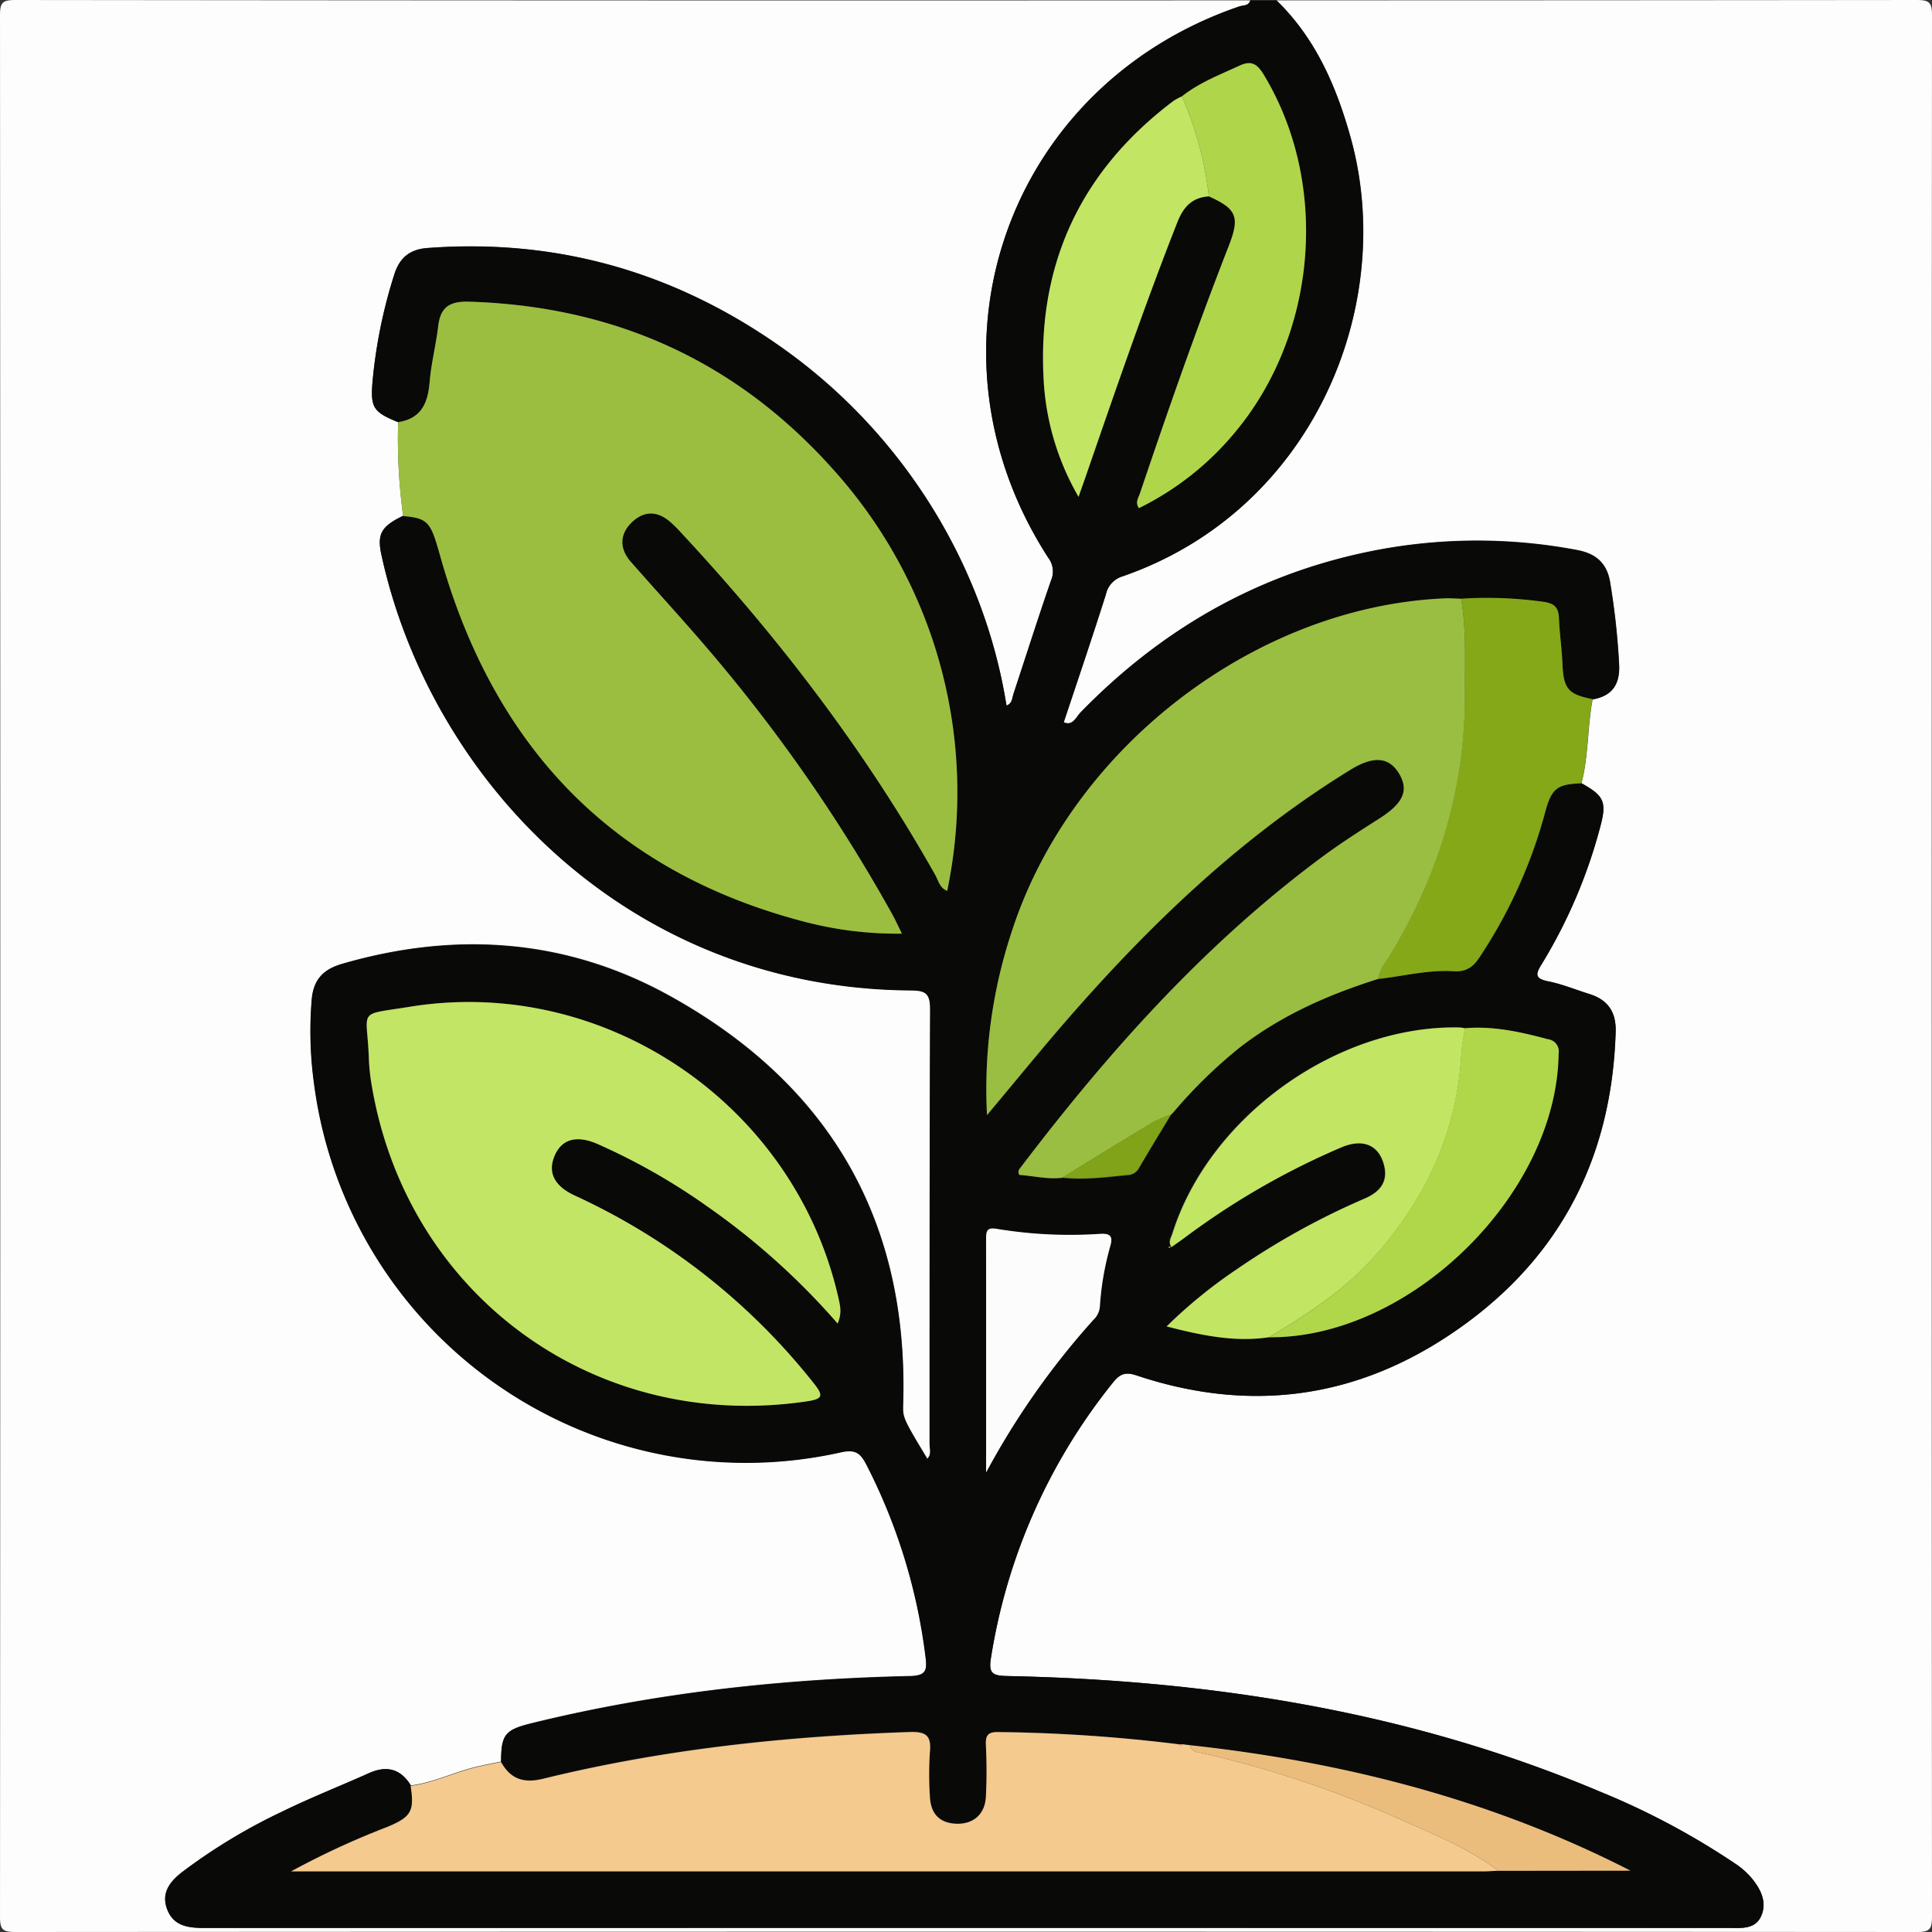 <svg xmlns="http://www.w3.org/2000/svg" viewBox="0 0 384.89 384.89"><rect x="0" y="0" width="384.89" height="384.89" fill="#333333" stroke="none"/><defs><style>.cls-1{fill:#fdfdfd;}.cls-2{fill:#090908;}.cls-3{fill:#9bbe41;}.cls-4{fill:#f4ca8f;}.cls-5{fill:#84a818;}.cls-6{fill:#9abe41;}.cls-7{fill:#c3e565;}.cls-8{fill:#c2e564;}.cls-9{fill:#afd54a;}.cls-10{fill:#b0d64a;}.cls-11{fill:#fcfcfc;}.cls-12{fill:#ebbd7d;}.cls-13{fill:#80a319;}</style></defs><title>Planta</title><g id="Camada_2" data-name="Camada 2"><g id="Camada_1-2" data-name="Camada 1"><path class="cls-1" d="M254.32.07q63.75,0,127.5-.07c2.57,0,3.07.51,3.07,3.07q-.12,189.38,0,378.75c0,2.57-.5,3.08-3.07,3.07q-189.37-.12-378.75,0c-2.57,0-3.07-.5-3.07-3.07Q.12,192.45,0,3.07C0,.51.5,0,3.07,0q123,.14,246,.07c-.31,1.12-1.41.93-2.15,1.18-46.51,15.88-64.8,68.51-38.09,109.83a4.48,4.48,0,0,1,.59,4.44c-2.61,7.53-5,15.13-7.52,22.7-.28.86-.24,1.93-1.39,2.31-4.44-28-20.57-54-44.21-70.92-21.28-15.24-45-22.17-71.17-20.22-3.67.28-5.6,2.08-6.64,5.46a100.23,100.23,0,0,0-4.28,21.22c-.42,5.11.16,6,5.11,8a113.17,113.17,0,0,0,1,18.67c-4.36,2.1-5.26,3.6-4.33,7.82,9.77,44.72,49,86.31,105.35,86.68,2.94,0,4,.45,4,3.76-.15,28.86-.08,57.72-.11,86.59,0,1,.45,2.09-.47,3-4.87-8.06-4.9-8.17-4.82-10.89,1.14-36.64-14.76-63.76-46.52-81.34-20.63-11.42-42.67-12.93-65.28-6.36-3.62,1.06-5.65,3-6,7.06a76,76,0,0,0,.42,16.46,86.77,86.77,0,0,0,105,73.75c2.89-.64,3.88.14,5.07,2.43a114.34,114.34,0,0,1,11.8,38.4c.38,2.84-.12,3.71-3.23,3.78-25.4.57-50.55,3.31-75.27,9.39-5.3,1.3-6.06,2.25-6.07,7.65-1.46.3-2.92.58-4.37.91-4.62,1-8.9,3.24-13.64,3.86-2-3.3-4.79-4-8.32-2.45-5.79,2.6-11.71,4.92-17.41,7.72a113.59,113.59,0,0,0-19.83,12c-2.41,1.87-4.21,4.12-3,7.36,1.26,3.39,4.17,3.77,7.38,3.77q151.83-.06,303.66,0c2.51,0,5.37.35,6.56-2.43s-.16-5.39-2-7.58a15.24,15.24,0,0,0-3.06-2.71,149.4,149.4,0,0,0-27-14.41c-37.81-16-77.51-22.23-118.26-23.06-2.75-.06-3.65-.52-3.17-3.47a116.32,116.32,0,0,1,24.41-55.1c1.42-1.76,2.59-2,4.67-1.3,21.86,7.29,42.67,4.85,61.89-7.81C310,252,321.05,231.55,321.85,205.59c.12-4-1.53-6.41-5.25-7.57-2.74-.85-5.42-2-8.2-2.52-2.51-.52-2.62-1.27-1.35-3.32a102.61,102.61,0,0,0,11.71-27.39c1.36-5,.8-6.25-3.7-8.74,1.44-5.5,1.17-11.22,2.23-16.77,3.86-.65,5.46-2.93,5.29-6.83a145,145,0,0,0-1.78-16.37c-.6-3.86-2.79-5.82-6.6-6.53a107,107,0,0,0-42,.43c-22.27,4.69-41.07,15.64-56.89,31.89-.92.94-1.54,2.79-3.38,2,2.84-8.54,5.71-17,8.41-25.5a4.78,4.78,0,0,1,3.26-3.58c37.94-13.09,54.71-53.8,45.55-87.19C266.3,17.38,262.17,7.69,254.32.07Z"/><path class="cls-2" d="M99.81,351c0-5.4.77-6.35,6.07-7.65,24.72-6.08,49.87-8.82,75.27-9.39,3.11-.07,3.61-.94,3.23-3.78a114.34,114.34,0,0,0-11.8-38.4c-1.19-2.29-2.18-3.07-5.07-2.43a86.77,86.77,0,0,1-105-73.75,76,76,0,0,1-.42-16.46c.34-4,2.37-6,6-7.06,22.61-6.57,44.65-5.06,65.28,6.36,31.76,17.58,47.66,44.7,46.52,81.34-.08,2.72,0,2.83,4.82,10.89.92-.95.47-2.08.47-3,0-28.87,0-57.73.11-86.59,0-3.31-1-3.74-4-3.76C125,196.89,85.73,155.3,76,110.58c-.93-4.22,0-5.72,4.33-7.82,5.11.45,5.5,1.24,7.42,8.06,10.58,37.57,33.93,62.59,72.19,72.67A72.79,72.79,0,0,0,179.67,186c-.81-1.64-1.32-2.76-1.91-3.83a321.38,321.38,0,0,0-36-52C136.54,124,131,118,125.66,111.91c-2.41-2.75-2.24-5.57.3-7.94s5-2.22,7.68.1a28.41,28.41,0,0,1,2.12,2.13c19.38,20.83,36.57,43.27,50.56,68.11.63,1.11.89,2.61,2.38,3.16a96,96,0,0,0-21.93-83.06C147.33,72.21,122.84,61,93.4,60.1c-4-.12-5.66,1.17-6.11,4.94s-1.39,7.37-1.7,11.08c-.34,4.19-1.67,7.28-6.27,8-4.95-2-5.53-2.91-5.11-8a100.23,100.23,0,0,1,4.28-21.22c1-3.38,3-5.18,6.64-5.46,26.21-2,49.89,5,71.17,20.22,23.64,16.93,39.77,43,44.21,70.92,1.15-.38,1.11-1.45,1.39-2.31,2.49-7.57,4.91-15.17,7.52-22.7a4.48,4.48,0,0,0-.59-4.44c-26.71-41.32-8.42-93.95,38.09-109.83.74-.25,1.84-.06,2.15-1.18h5.25c7.85,7.62,12,17.31,14.79,27.55,9.16,33.39-7.61,74.1-45.55,87.19a4.78,4.78,0,0,0-3.26,3.58c-2.7,8.51-5.57,17-8.41,25.5,1.84.77,2.46-1.08,3.38-2,15.82-16.25,34.62-27.2,56.89-31.89a107,107,0,0,1,42-.43c3.81.71,6,2.67,6.6,6.53a145,145,0,0,1,1.78,16.37c.17,3.9-1.43,6.18-5.29,6.83-5-1-5.81-2.07-6-7.25-.13-3-.57-5.94-.69-8.92-.08-2.14-1-2.94-3.13-3.23a80.64,80.64,0,0,0-16.36-.61c-1,0-2-.1-3-.06-37.61,1.48-74.21,29.36-86.28,65.7a99.73,99.73,0,0,0-5.16,37.24c5.8-6.91,11.1-13.45,16.64-19.79,16.43-18.78,34.37-35.87,55.76-49,4.62-2.85,7.72-2.57,9.71.79s.77,5.93-3.95,8.93c-4,2.54-8,5.11-11.79,7.94-23.15,17.23-42.15,38.51-59.56,61.32-.34.46-.87.93-.4,1.69,2.82.19,5.63.92,8.53.57,4.37.51,8.7-.09,13-.47A2.71,2.71,0,0,0,227,232.6c2.07-3.54,4.21-7,6.33-10.55h0l.66-.74a97,97,0,0,1,12.78-12.44c8.33-6.52,17.79-10.69,27.79-13.84,5.05-.56,10-1.88,15.16-1.53,2.45.16,3.86-.92,5.13-2.87a98.18,98.18,0,0,0,12.91-28.4c1.36-5.18,2.4-6,7.33-6.18,4.5,2.49,5.06,3.72,3.7,8.74a102.61,102.61,0,0,1-11.71,27.39c-1.27,2-1.16,2.8,1.35,3.32,2.78.57,5.46,1.67,8.2,2.52,3.72,1.16,5.37,3.62,5.25,7.57-.8,26-11.86,46.36-33.52,60.62-19.22,12.66-40,15.1-61.89,7.81-2.08-.7-3.25-.46-4.67,1.3a116.32,116.32,0,0,0-24.41,55.1c-.48,2.95.42,3.41,3.17,3.47,40.75.83,80.45,7.1,118.26,23.06a149.4,149.4,0,0,1,27,14.41,15.24,15.24,0,0,1,3.06,2.71c1.83,2.19,3.2,4.78,2,7.58s-4.05,2.43-6.56,2.43q-151.83,0-303.66,0c-3.21,0-6.12-.38-7.38-3.77-1.2-3.24.6-5.49,3-7.36a113.59,113.59,0,0,1,19.83-12c5.7-2.8,11.62-5.12,17.41-7.72,3.53-1.58,6.28-.85,8.32,2.45.79,5.06.11,6.21-4.71,8.21A159.94,159.94,0,0,0,58,372.82H295.56c1,0,2-.07,3-.11h26.27c-27.68-14.19-57.14-21.7-87.78-25l-1.47-.18-.75,0A318.16,318.16,0,0,0,199,345c-1.94,0-2.66.42-2.57,2.46.15,3.49.17,7,0,10.48s-2.51,5.47-5.93,5.32-5.11-2-5.23-5.56a66.84,66.84,0,0,1,0-8.61c.32-3.22-.56-4.22-4-4.1-24.64.84-49,3.41-73,9.3C104.3,355.29,101.71,354.39,99.81,351ZM235.46,19.2a13.47,13.47,0,0,0-1.62.91C214.87,34.39,206.32,53.48,208,77A52,52,0,0,0,214.87,99c.52-1.49.89-2.51,1.24-3.53,5.94-17.19,11.83-34.4,18.5-51.33,1.19-3,3-4.8,6.22-5,5.56,2.49,6.22,4.09,3.95,9.9-6.36,16.26-12.11,32.75-17.69,49.29-.31.9-1,1.76-.2,2.92A58,58,0,0,0,246.11,86c16.31-19.6,18.73-49.3,5.81-70.89-1.23-2.05-2.33-3.3-4.95-2.08C243,14.9,238.92,16.45,235.46,19.2Zm-2.09,229.19c.91-.64,1.84-1.27,2.73-1.94a151.18,151.18,0,0,1,31-17.85c4.29-1.84,7.48-.54,8.54,3.45.9,3.43-.88,5.42-3.83,6.72a148.06,148.06,0,0,0-25.47,14.08,97.18,97.18,0,0,0-14,11.4c7.1,1.83,13.61,3.14,20.39,2.16,28.11.24,57.38-28.49,57.7-56.54a2.44,2.44,0,0,0-2.14-2.84c-5.43-1.46-10.88-2.67-16.56-2.19a7,7,0,0,0-1.1-.16c-24.38-.48-49.8,17.75-57.15,41-.27.87-1,1.82-.16,2.78l-.48-.15-.08.31Zm-66.5,15.28c1-2.25.43-3.81.07-5.35-8.83-38.42-46.58-64.08-85.41-57.75-10.55,1.72-8.47.26-8.09,10a39.26,39.26,0,0,0,.39,4.47c6.53,42.55,44.28,70.39,86.77,64.14,3.32-.48,3.45-1.12,1.47-3.63a129.6,129.6,0,0,0-47.57-37.37c-4.06-1.89-5.45-4.57-4.07-7.88s4.32-4.22,8.45-2.46A125.35,125.35,0,0,1,141,240.41,142.18,142.18,0,0,1,166.87,263.67Zm29.58,29.67A155.37,155.37,0,0,1,217.79,263a4.07,4.07,0,0,0,1.3-2.58,57.26,57.26,0,0,1,2.08-12.12c.59-2,0-2.58-2.13-2.44a89.55,89.55,0,0,1-20.49-1c-1.75-.29-2.13.22-2.12,1.85C196.47,262.22,196.45,277.78,196.45,293.34Z"/><path class="cls-3" d="M79.32,84.09c4.6-.69,5.93-3.78,6.27-8,.31-3.71,1.26-7.37,1.7-11.08S89.43,60,93.4,60.1c29.44.89,53.93,12.11,73.37,34.31a96,96,0,0,1,21.93,83.06c-1.49-.55-1.75-2.05-2.38-3.16-14-24.84-31.18-47.28-50.56-68.11a28.41,28.41,0,0,0-2.12-2.13c-2.63-2.32-5.27-2.34-7.68-.1s-2.71,5.19-.3,7.94C131,118,136.54,124,141.77,130.17a321.38,321.38,0,0,1,36,52c.59,1.07,1.1,2.19,1.91,3.83a72.79,72.79,0,0,1-19.77-2.46c-38.26-10.08-61.61-35.1-72.19-72.67-1.92-6.82-2.31-7.61-7.42-8.06A113.17,113.17,0,0,1,79.32,84.09Z"/><path class="cls-4" d="M235.57,347.49l1.47.18c.33,1.46,1.74,1.4,2.69,1.62a214.36,214.36,0,0,1,39.12,13.11c6.77,3,13.68,5.82,19.7,10.3-1,0-2,.11-3,.11H58A159.94,159.94,0,0,1,77.09,364c4.82-2,5.5-3.15,4.71-8.21,4.74-.62,9-2.84,13.64-3.86,1.45-.33,2.91-.61,4.37-.91,1.9,3.41,4.49,4.31,8.43,3.34,24-5.89,48.37-8.46,73-9.3,3.44-.12,4.32.88,4,4.1a66.84,66.84,0,0,0,0,8.61c.12,3.57,1.93,5.42,5.23,5.56s5.73-1.78,5.93-5.32.17-7,0-10.48c-.09-2,.63-2.51,2.57-2.46a318.16,318.16,0,0,1,35.84,2.42C235.05,347.81,235.3,347.85,235.57,347.49Z"/><path class="cls-5" d="M291.08,119.27a80.64,80.64,0,0,1,16.36.61c2.16.29,3.05,1.09,3.13,3.23.12,3,.56,5.94.69,8.92.22,5.18,1.06,6.26,6,7.25-1.06,5.55-.79,11.27-2.23,16.77-4.93.19-6,1-7.33,6.18a98.18,98.18,0,0,1-12.91,28.4c-1.27,2-2.68,3-5.13,2.87-5.13-.35-10.11,1-15.16,1.53a8,8,0,0,1,1.54-3.34c10.29-16.48,15.95-34.31,15.77-53.85C291.79,131.64,292.16,125.42,291.08,119.27Z"/><path class="cls-6" d="M291.08,119.27c1.08,6.15.71,12.37.76,18.57.18,19.54-5.48,37.37-15.77,53.85a8,8,0,0,0-1.54,3.34c-10,3.15-19.46,7.32-27.79,13.84A97,97,0,0,0,234,221.31l-.66.74h0a27.88,27.88,0,0,0-3.72,1.58c-6,3.6-12,7.29-18,11-2.9.35-5.71-.38-8.53-.57-.47-.76.06-1.23.4-1.69C220.87,209.51,239.87,188.23,263,171c3.8-2.83,7.8-5.4,11.79-7.94,4.72-3,5.94-5.58,3.95-8.93s-5.09-3.64-9.71-.79c-21.39,13.15-39.33,30.24-55.76,49-5.54,6.34-10.84,12.88-16.64,19.79a99.73,99.73,0,0,1,5.16-37.24c12.07-36.34,48.67-64.22,86.28-65.7C289.09,119.17,290.08,119.25,291.08,119.27Z"/><path class="cls-7" d="M166.87,263.67A142.18,142.18,0,0,0,141,240.41a125.35,125.35,0,0,0-22.08-12.56c-4.13-1.76-7.07-.88-8.45,2.46s0,6,4.07,7.88a129.6,129.6,0,0,1,47.57,37.37c2,2.51,1.85,3.15-1.47,3.63-42.49,6.25-80.24-21.59-86.77-64.14a39.26,39.26,0,0,1-.39-4.47c-.38-9.75-2.46-8.29,8.09-10,38.83-6.33,76.58,19.33,85.41,57.75C167.3,259.86,167.83,261.42,166.87,263.67Z"/><path class="cls-8" d="M252.81,266.41c-6.78,1-13.29-.33-20.39-2.16a97.18,97.18,0,0,1,14-11.4,148.06,148.06,0,0,1,25.47-14.08c3-1.3,4.73-3.29,3.83-6.72-1.06-4-4.25-5.29-8.54-3.45a151.18,151.18,0,0,0-31,17.85c-.89.67-1.82,1.3-2.73,1.94l0,.09c-.81-1-.12-1.92.15-2.79,7.35-23.26,32.77-41.49,57.15-41a7,7,0,0,1,1.1.16c-.24,1.71-.61,3.41-.71,5.13-.87,15.49-7,28.67-17.19,40.2C267.91,257,260.47,261.81,252.81,266.41Z"/><path class="cls-9" d="M235.46,19.2c3.46-2.75,7.55-4.3,11.51-6.13,2.62-1.22,3.72,0,4.95,2.08,12.92,21.59,10.5,51.29-5.81,70.89a58,58,0,0,1-19.22,15.19c-.78-1.16-.11-2,.2-2.92,5.58-16.54,11.33-33,17.69-49.29,2.27-5.81,1.61-7.41-3.95-9.9A68.88,68.88,0,0,0,235.46,19.2Z"/><path class="cls-8" d="M235.46,19.2a68.88,68.88,0,0,1,5.37,19.92c-3.26.2-5,2-6.22,5-6.67,16.93-12.56,34.14-18.5,51.33-.35,1-.72,2-1.24,3.53A52,52,0,0,1,208,77c-1.7-23.56,6.85-42.65,25.82-56.93A13.47,13.47,0,0,1,235.46,19.2Z"/><path class="cls-10" d="M252.81,266.41c7.66-4.6,15.1-9.43,21.1-16.24,10.17-11.53,16.32-24.71,17.19-40.2.1-1.72.47-3.42.71-5.13,5.68-.48,11.13.73,16.56,2.19a2.44,2.44,0,0,1,2.14,2.84C310.19,237.92,280.92,266.65,252.81,266.41Z"/><path class="cls-11" d="M196.45,293.34c0-15.56,0-31.12,0-46.68,0-1.63.37-2.14,2.12-1.85a89.55,89.55,0,0,0,20.49,1c2.1-.14,2.72.42,2.13,2.44a57.26,57.26,0,0,0-2.08,12.12,4.07,4.07,0,0,1-1.3,2.58A155.37,155.37,0,0,0,196.45,293.34Z"/><path class="cls-12" d="M298.55,372.7c-6-4.48-12.93-7.29-19.7-10.3a214.36,214.36,0,0,0-39.12-13.11c-.95-.22-2.36-.16-2.69-1.62,30.64,3.33,60.1,10.84,87.78,25Z"/><path class="cls-13" d="M211.59,234.58c6-3.66,12-7.35,18-11a27.88,27.88,0,0,1,3.72-1.58c-2.12,3.51-4.26,7-6.33,10.55a2.71,2.71,0,0,1-2.34,1.51C220.29,234.49,216,235.09,211.59,234.58Z"/><path class="cls-13" d="M233.3,222.05l.66-.74Z"/><path class="cls-8" d="M233.37,248.39l-.53.24.08-.31.49.15Z"/><path class="cls-12" d="M235.57,347.49c-.27.36-.52.32-.75,0Z"/></g></g></svg>